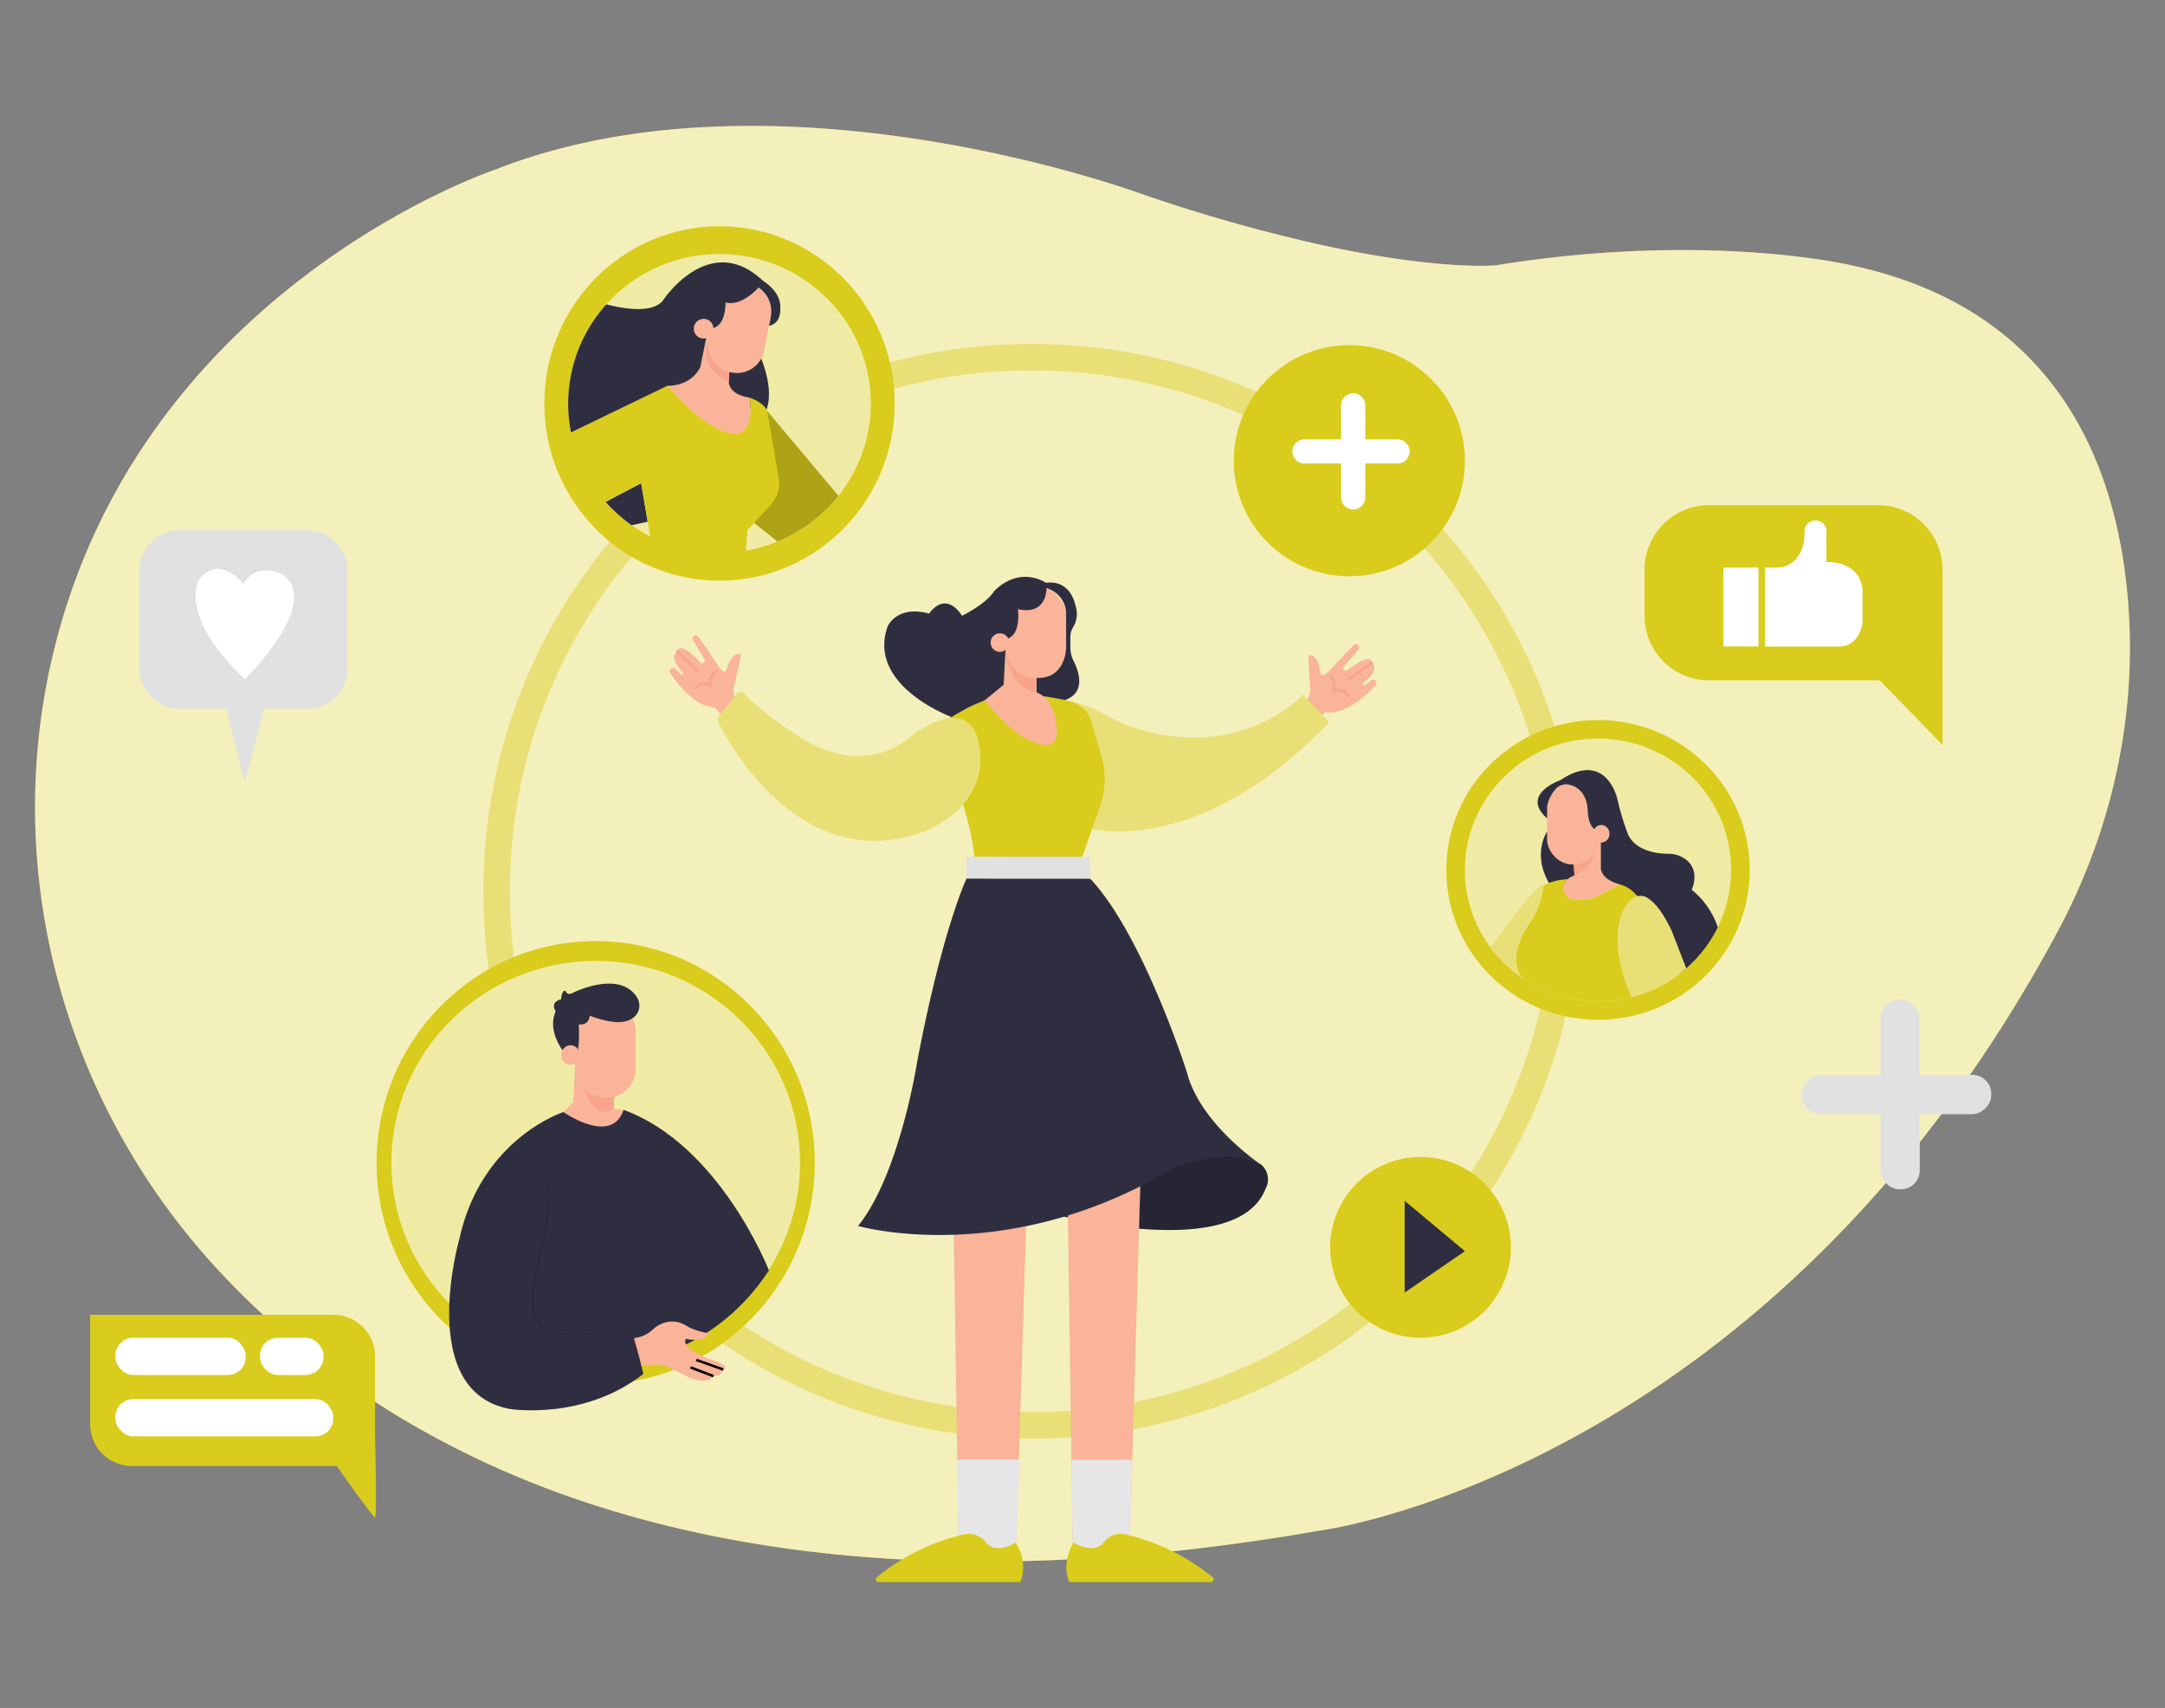 <!DOCTYPE svg PUBLIC "-//W3C//DTD SVG 1.1//EN" "http://www.w3.org/Graphics/SVG/1.1/DTD/svg11.dtd">
<svg xmlns="http://www.w3.org/2000/svg" width="865.76" height="682.89" viewBox="0 0 865.76 682.89">
<rect x="0" y="0" width="865.76" height="682.89" fill="#808080" stroke="none"/>
<defs>
<style xmlns="http://www.w3.org/1999/xhtml">*, ::after, ::before { box-sizing: border-box; }
img, svg { vertical-align: middle; }
</style>
<style xmlns="http://www.w3.org/1999/xhtml">*, body, html { -webkit-font-smoothing: antialiased; }
img, svg { max-width: 100%; }
</style>
</defs>
<path d="M822.84,372.45C707.14,588.16,528.72,611.81,528.72,611.81a844.23,844.23,0,0,1-86.83,10.82c-1.85.13-3.69.26-5.54.36-185,11.63-290.61-52-349.25-115.38C26.59,442.22.84,351.34,20.54,264.45,54.23,115.89,197.62,68,197.62,68c31-12.29,64.54-17.1,96.88-17.6C380.33,49,457.78,78,457.78,78a667.63,667.63,0,0,0,69.59,19.72c48,10.57,70.72,8.38,70.72,8.38,84.24-13.68,141.76-.12,141.76-.12,81.95,17.3,106.29,78.76,111,132.93C854.91,285.12,844.78,331.55,822.84,372.45Z" fill="#d9cc1c" data-primary="true"/>
<g opacity="0.7">
<path d="M822.83,372.45C719.54,565,566.23,604.54,534.57,610.79c-3.8.75-5.85,1-5.85,1q-11.34,2-22.34,3.65l-.8.11q-33.3,5-63.69,7.06c-1.84.14-3.7.26-5.54.35q-19.58,1.24-38,1.37h-.83q-17.24.12-33.46-.66C314.6,621.35,272,613.08,235.28,601a369.61,369.61,0,0,1-71.48-32c-.33-.17-.65-.37-1-.58-2.76-1.61-5.51-3.29-8.19-5a331.59,331.59,0,0,1-67.53-55.8C26.59,442.22.84,351.33,20.53,264.45,54.23,115.9,197.61,68,197.61,68c31-12.28,64.54-17.1,96.9-17.6C380.34,49,457.77,78,457.77,78a665.93,665.93,0,0,0,69.6,19.72c48,10.57,70.72,8.38,70.72,8.38,84.24-13.68,141.77-.12,141.77-.12,81.94,17.3,106.28,78.75,111,132.93C854.9,285.13,844.78,331.54,822.83,372.45Z" fill="#fff"/>
</g>
<path d="M751,202H683.39a25.75,25.75,0,0,0-25.75,25.75v18.59A25.75,25.75,0,0,0,683.39,272h68.28l25.12,25.84V227.7A25.75,25.75,0,0,0,751,202Z" fill="#d9cc1c" data-primary="true"/>
<path d="M122.71,212H72.05a16.28,16.28,0,0,0-16.28,16.28v38.83a16.28,16.28,0,0,0,16.28,16.29H90.58l7.24,29.35,7.8-29.35h17.09A16.29,16.29,0,0,0,139,267.14V228.31A16.28,16.28,0,0,0,122.71,212Z" fill="#e1e1e2"/>
<path d="M412.56,137.56c-121.09,0-219.25,98-219.25,218.8s98.16,218.81,219.25,218.81,219.24-98,219.24-218.81S533.64,137.56,412.56,137.56Zm0,427.11c-115.28,0-208.73-93.26-208.73-208.31s93.45-208.31,208.73-208.31,208.73,93.26,208.73,208.31S527.83,564.67,412.56,564.67Z" fill="#d9cc1c" data-primary="true"/>
<g opacity="0.4">
<path d="M412.56,137.56c-121.09,0-219.25,98-219.25,218.8s98.16,218.81,219.25,218.81,219.24-98,219.24-218.81S533.64,137.56,412.56,137.56Zm0,427.11c-115.28,0-208.73-93.26-208.73-208.31s93.45-208.31,208.73-208.31,208.73,93.26,208.73,208.31S527.83,564.67,412.56,564.67Z" fill="#fff"/>
</g>
<ellipse cx="238.21" cy="464.89" rx="87.61" ry="88.61" fill="#d9cc1c" data-primary="true"/>
<g opacity="0.6">
<ellipse cx="238.21" cy="464.89" rx="81.7" ry="80.69" fill="#fff"/>
</g>
<path d="M225.29,444.63s-32.85,10.51-41.61,50.81c0,0-17.52,60.89,20.15,67.9,0,0,29.35,4.82,53.44-14l-1.35-5.6s30.82-4,51.57-35.79c0,0-19.56-50.16-58.11-64.18l-8.76,3.07Z" fill="#2f2e41" data-secondary="true"/>
<ellipse cx="287.71" cy="161.32" rx="70.05" ry="70.85" fill="#d9cc1c" data-primary="true"/>
<g opacity="0.6">
<path d="M348.22,161.32a59,59,0,0,1-12.94,36.92,60.88,60.88,0,0,1-93.11,2.41,59.19,59.19,0,0,1,.3-79,60.66,60.66,0,0,1,45.24-20.08C321.13,101.57,348.22,128.32,348.22,161.32Z" fill="#fff"/>
</g>
<path d="M303.26,140.62s7.45,15.34,2.63,24.53l-12.7-3.94-8.32-11Z" fill="#2f2e41" data-secondary="true"/>
<ellipse cx="639.03" cy="347.82" rx="60.67" ry="59.92" fill="#d9cc1c" data-primary="true"/>
<g opacity="0.6">
<path d="M692.25,347.82a51.86,51.86,0,0,1-5.31,22.91,52.71,52.71,0,0,1-12.64,16.45c-.77.68-1.56,1.33-2.37,2h0a53.29,53.29,0,0,1-19.42,9.54,54.25,54.25,0,0,1-13.46,1.7A53.39,53.39,0,0,1,610.14,392c-.37-.23-.74-.47-1.1-.72a53.07,53.07,0,0,1-13-12.42,51.9,51.9,0,0,1-10.25-31c0-29,23.83-52.57,53.23-52.57S692.25,318.79,692.25,347.82Z" fill="#fff"/>
</g>
<path d="M618.94,332.09s-6.85,9.16,1,21.86l16.21-.44-3.94-14Z" fill="#2f2e41" data-secondary="true"/>
<path d="M521,281.24l1.38-1.38a5.38,5.38,0,0,0,1.56-4.08l-.71-13.06a.71.71,0,0,1,.85-.73c1.21.24,3.32,1.47,3.93,7,0,0,.44,3.07,4.38-1.75l8.93-9.33a1.28,1.28,0,0,1,1.59-.22h0a1.29,1.29,0,0,1,.32,1.95l-5.85,6.88a1,1,0,0,0,.06,1.39h0a1,1,0,0,0,1.35.08c2.3-1.78,9.44-7,9.81-2.94,0,0,3.75,2.5-3.38,7.91a.61.61,0,0,0-.07.91h0a.61.61,0,0,0,.81,0l2.3-1.79a1.36,1.36,0,0,1,2,.37h0a1.37,1.37,0,0,1-.18,1.64c-2.6,2.78-12,12.12-19.89,10.62l-4.82,4.38Z" fill="#f9b499"/>
<path d="M539.37,272.1a.5.5,0,0,1-.29-.91l9.2-6.57a.5.5,0,0,1,.7.12.51.51,0,0,1-.12.7l-9.2,6.57A.52.52,0,0,1,539.37,272.1Z" fill="#f7a48b"/>
<path d="M538.93,278.67a.48.48,0,0,1-.42-.24,3.84,3.84,0,0,0-5-1.56.49.49,0,0,1-.55-.08.5.5,0,0,1-.15-.53,5.12,5.12,0,0,0-1.16-5.59.49.49,0,0,1-.06-.7.49.49,0,0,1,.7-.07,6,6,0,0,1,1.72,5.75,4.7,4.7,0,0,1,5.4,2.26.5.5,0,0,1-.16.68A.45.45,0,0,1,538.93,278.67Z" fill="#f7a48b"/>
<path d="M436.65,331.33S479.8,343,531.49,288.68L521,277.73s-20.18,22.88-57.61,15.86a74.26,74.26,0,0,1-21.8-7.91A46.83,46.83,0,0,0,429,280.79Z" fill="#d9cc1c" data-primary="true"/>
<g opacity="0.4">
<path d="M436.65,331.33S479.8,343,531.49,288.68L521,277.73s-20.18,22.88-57.61,15.86a74.26,74.26,0,0,1-21.8-7.91A46.83,46.83,0,0,0,429,280.79Z" fill="#fff"/>
</g>
<path d="M393.94,279.92s-14.89,5.7-19.27,11.39c0,0,14,35.05,14.89,51.25l42.93.88,7.39-21a32.91,32.91,0,0,0,.49-20.37l-4.16-14a11,11,0,0,0-7.24-7.32,61.16,61.16,0,0,0-12.1-2.4Z" fill="#d9cc1c" data-primary="true"/>
<path d="M418.91,297.88c-12.27,0-25-18-25-18l7.45-6.13.79-15.1,12.35,8.09V271h0l0,5.86a10.35,10.35,0,0,1,2.73,1.56c5.15,4.1,5.15,12,5.15,12C423.73,297.44,418.91,297.88,418.91,297.88Z" fill="#f9b499"/>
<path d="M295.45,280.91l-1.13-1.58a5.38,5.38,0,0,1-.87-4.28l2.83-12.77a.7.7,0,0,0-.71-.86c-1.24,0-3.52.91-5,6.24,0,0-.94,3-4-2.44l-7.28-10.66a1.29,1.29,0,0,0-1.54-.48h0a1.3,1.3,0,0,0-.63,1.87l4.64,7.74a1,1,0,0,1-.28,1.36h0a1,1,0,0,1-1.35-.13c-2-2.14-8.17-8.44-9.19-4.51,0,0-4.11,1.85,2.05,8.35a.61.61,0,0,1-.09.91h0a.6.6,0,0,1-.8-.08l-2-2.14a1.35,1.35,0,0,0-2,0h0a1.35,1.35,0,0,0-.1,1.64c2.12,3.17,9.9,13.92,17.89,13.73l4,5.11Z" fill="#f9b499"/>
<path d="M278.88,268.89a.47.47,0,0,1-.35-.14l-8-8a.5.5,0,0,1,0-.71.5.5,0,0,1,.7,0l8,8a.5.5,0,0,1,0,.71A.46.46,0,0,1,278.88,268.89Z" fill="#f7a48b"/>
<path d="M278.24,275.45a.46.46,0,0,1-.33-.13.49.49,0,0,1-.05-.7,4.72,4.72,0,0,1,5.69-1.35,6,6,0,0,1,2.64-5.39.5.5,0,0,1,.68.18.51.51,0,0,1-.17.69h0a5.09,5.09,0,0,0-2.06,5.32.51.51,0,0,1-.24.51.52.52,0,0,1-.55,0,3.85,3.85,0,0,0-5.24.72A.5.5,0,0,1,278.24,275.45Z" fill="#f7a48b"/>
<rect x="386.49" y="342.56" width="49.5" height="8.76" fill="#e1e1e2"/>
<path d="M423.38,485.9s71.31,18.74,82.7-10.61a7.8,7.8,0,0,0-1.75-9.64s-16.27-9.82-36.39,1.22C467.94,466.87,445.82,479.86,423.38,485.9Z" fill="#2f2e41" data-secondary="true"/>
<g opacity="0.2">
<path d="M423.38,485.9s71.31,18.74,82.7-10.61a7.8,7.8,0,0,0-1.75-9.64s-16.27-9.82-36.39,1.22C467.94,466.87,445.82,479.86,423.38,485.9Z"/>
</g>
<polygon points="406.2 622.48 383.43 622.48 381.24 482.74 410.58 482.3 406.2 622.48" fill="#f9b499"/>
<polygon points="456.14 469.38 452.8 583.71 451.76 618.97 428.98 618.97 428.47 583.71 426.79 469.85 456.14 469.38" fill="#f9b499"/>
<polygon points="382.63 583.58 407.82 583.58 406.2 622.48 383.43 622.48 382.63 583.58" fill="#e6e6e6"/>
<circle cx="539.59" cy="184.21" r="46.21" fill="#d9cc1c" data-primary="true"/>
<path d="M558.64,175.67h-12.7V162.09a4.82,4.82,0,0,0-9.64,0v13.58H521.85a4.82,4.82,0,1,0,0,9.63H536.3v13.58a4.82,4.82,0,0,0,9.64,0V185.3h12.7a4.82,4.82,0,1,0,0-9.63Z" fill="#fff"/>
<rect x="751.96" y="399.73" width="15.73" height="75.78" rx="7.55" fill="#e1e1e2"/>
<rect x="750.53" y="399.73" width="15.73" height="75.78" rx="7.55" transform="translate(1196.01 -320.77) rotate(90)" fill="#e1e1e2"/>
<path d="M294.5,173.48c-12.27,0-27.59-19.28-27.59-19.28,10.51-.43,13.14-7.44,13.14-7.44l2.33-11.48.76.12,8.73,10-.43,7c0,5.7,8.32,6.57,8.32,6.57C302,172.16,295.38,173.48,294.5,173.48Z" fill="#f9b499"/>
<path d="M291.87,145.44l-.43,7s-12.21-3.88-8.3-17Z" fill="#f7a48b"/>
<path d="M335.28,198.24a60.58,60.58,0,0,1-24.35,18.28l-11.17-8.88-1.31-30.22,8.32-13.14Z" fill="#d9cc1c" data-primary="true"/>
<g opacity="0.2">
<path d="M335.28,198.24a60.58,60.58,0,0,1-24.35,18.28l-11.17-8.88-1.31-30.22,8.32-13.14Z"/>
</g>
<path d="M259,208.61,252.61,210a60.23,60.23,0,0,1-10.44-9.34l14.22-7.46Z" fill="#2f2e41" data-secondary="true"/>
<path d="M230.11,423.16l-.88,17.53-3.94,3.94s19.28,13.58,24.09-.88l-3.94-.44v-9.63Z" fill="#f9b499"/>
<path d="M245.44,433.68v9.63s-8.32,6.57-12.7-10.95Z" fill="#f7a48b"/>
<path d="M253.42,535a12.66,12.66,0,0,0,7.35-3.16s6.27-6.78,14.46-1.31A27.58,27.58,0,0,0,283,533a.53.53,0,0,1,.29.91c-1.13,1-3.77,2.58-8.94,1.36,0,0-3.06,3.07,8.76,7.89,0,0,9.64,2.63,6.14,4.38,0,0-.44,2.63-3.95,2.63,0,0-1.31,3.5-9.2.87,0,0-3.86-1.93-7.86-4a12.32,12.32,0,0,0-6.66-1.39l-5,.4Z" fill="#f9b499"/>
<rect x="280.2" y="543.52" width="1" height="9.84" transform="translate(-331.74 615.49) rotate(-69.14)"/>
<rect x="283.35" y="539.91" width="1" height="11.46" transform="translate(-325.42 629.82) rotate(-70.38)"/>
<circle cx="568.06" cy="498.73" r="36.14" fill="#d9cc1c" data-primary="true"/>
<polygon points="561.71 480.11 561.71 516.81 585.8 500.26 561.71 480.11" fill="#2f2e41" data-secondary="true"/>
<rect x="689.18" y="226.92" width="14.02" height="31.54" fill="#fff"/>
<path d="M705.83,226.92h4.59a10.45,10.45,0,0,0,9.15-5.33c.11-.2.22-.4.32-.61a16.87,16.87,0,0,0,1.71-7.52v-1a4.38,4.38,0,0,1,4.38-4.38h0a4.38,4.38,0,0,1,4.38,4.38v12.27s13.14-.88,14.45,11v13.14s-.87,9.64-9.63,9.64H705.83Z" fill="#fff"/>
<path d="M150,574.37v-32a16.67,16.67,0,0,0-16.68-16.67H36.06v43.77a16.67,16.67,0,0,0,16.67,16.68h81.91c5.07,7.16,14.66,20.59,15.31,20.59C150.82,606.71,150,574.37,150,574.37Z" fill="#d9cc1c" data-primary="true"/>
<rect x="46.13" y="534.87" width="52.13" height="14.89" rx="7.15" fill="#fff"/>
<rect x="103.95" y="534.87" width="25.41" height="14.89" rx="7.15" fill="#fff"/>
<rect x="46.13" y="559.4" width="87.17" height="14.89" rx="7.15" fill="#fff"/>
<path d="M97.38,233.49s-9.2-11.83-17.52-2.19c0,0-9.64,14,18,40.3,0,0,31.54-30.66,14.89-42.05C112.71,229.55,102.64,224.29,97.38,233.49Z" fill="#fff"/>
<polygon points="402.02 258.58 402.18 258.69 401.39 273.79 402.02 258.58" fill="#f9b499"/>
<path d="M414.53,271v5.85l0-5.86Z" fill="#f9b499"/>
<path d="M402,258.58l12.51,8.2v10.08S402.65,275.35,402,258.58Z" fill="#f7a48b"/>
<rect x="402.26" y="234.37" width="24.09" height="36.8" rx="11.57" fill="#f9b499"/>
<path d="M425.89,279.89s-5.7-1.17-8.63-1.47a10.35,10.35,0,0,0-2.73-1.56l0-5.86h0c.54.06,8.19.86,11-7.57a16.1,16.1,0,0,0,.79-5.11V245.54s.5-7.54-7.85-10.46c0,0,.41,11.11-11.42,8.48,0,0,1.5,10.71-4.73,11.92l-.17,3.21-.79,15.1-7.45,6.13c-2.41,1.1-5.2,2.1-8.1,3.73-1.77,1-3.85,2.06-5.26,3.06,0,0-33.95-12.48-25.63-36.14,0,0,3.51-8.76,16.65-5.25,0,0,6.13-9.64,13.14.87,0,0,9.2-4.38,12.7-9.63,0,0,8.76-10.52,21-3.51,0,0,9.2-2.19,11.83,9.64a10.15,10.15,0,0,1-1.2,8.24,7,7,0,0,0-1,3.65v4.36a11.78,11.78,0,0,0,1.25,5.27C431.39,268.31,434.41,276.91,425.89,279.89Z" fill="#2f2e41" data-secondary="true"/>
<circle cx="399.85" cy="256.93" r="3.72" fill="#f9b499"/>
<path d="M294.67,277.49l-6.81,8.36a3.06,3.06,0,0,0-.36,3.33c5.22,10.23,33.36,59.89,80.59,43.75,0,0,28.92-9.2,23.22-36.36,0,0-2.37-18.18-24-4.24a52.79,52.79,0,0,0-4.6,3.38c-4.11,3.32-20.39,14-44.1-1.77,0,0-14.14-8.93-20.82-16.5A2,2,0,0,0,294.67,277.49Z" fill="#d9cc1c" data-primary="true"/>
<g opacity="0.4">
<path d="M294.67,277.49l-6.81,8.36a3.06,3.06,0,0,0-.36,3.33c5.22,10.23,33.36,59.89,80.59,43.75,0,0,28.92-9.2,23.22-36.36,0,0-2.37-18.18-24-4.24a52.79,52.79,0,0,0-4.6,3.38c-4.11,3.32-20.39,14-44.1-1.77,0,0-14.14-8.93-20.82-16.5A2,2,0,0,0,294.67,277.49Z" fill="#fff"/>
</g>
<path d="M386.49,351.32s-9.63,20.15-19.71,73.16c0,0-7,45.12-23.65,65.7,0,0,58.49,16.82,124.37-22.15a22.4,22.4,0,0,1,4.49-2c5.67-1.82,20.56-6.74,32.34-.35,0,0-24.53-16.2-29.79-37.23,0,0-17.52-54.76-38.55-77.1Z" fill="#2f2e41" data-secondary="true"/>
<path d="M351.28,632.55H408s3.5-7-1.76-15.77c0,0-8.32,5.26-12.26-.44,0,0-3.74-4.94-10.85-2.25a85.13,85.13,0,0,0-32.49,16.56A1.07,1.07,0,0,0,351.28,632.55Z" fill="#d9cc1c" data-primary="true"/>
<polygon points="452.8 583.71 451.76 618.97 428.98 618.97 428.47 583.71 452.8 583.71" fill="#e6e6e6"/>
<path d="M484.25,632.55H427.57s-3.5-7,1.75-15.77c0,0,8.33,5.26,12.27-.44,0,0,3.74-4.94,10.85-2.25a85.13,85.13,0,0,1,32.49,16.56A1.07,1.07,0,0,1,484.25,632.55Z" fill="#d9cc1c" data-primary="true"/>
<path d="M647.57,353.51a89.21,89.21,0,0,1-8.34,4.52,17.5,17.5,0,0,1-7.27,1.74,10.41,10.41,0,0,1-4.13-.67,4.46,4.46,0,0,1-.87-7.65,10.1,10.1,0,0,1,2.65-1.44l-.44-6.13,11-8.83,0,11.89c0,4.67,7,6.46,7.43,6.57Z" fill="#f9b499"/>
<path d="M629.17,343.88l.44,6.13s7.31-3.18,8.26-9.69Z" fill="#f7a48b"/>
<path d="M619.1,377.17l-9,14.8-.1.17-.48-.31c-.18-.19-.36-.39-.52-.58a53.07,53.07,0,0,1-13-12.42l10.78-14.36c8.76-11.39,10.51-10.52,10.51-10.52Z" fill="#d9cc1c" data-primary="true"/>
<g opacity="0.4">
<path d="M619.1,377.17l-9,14.8-.1.17-.48-.31c-.18-.19-.36-.39-.52-.58a53.07,53.07,0,0,1-13-12.42l10.78-14.36c8.76-11.39,10.51-10.52,10.51-10.52Z" fill="#fff"/>
</g>
<rect x="618.66" y="311.9" width="20.59" height="33.73" rx="9.89" fill="#f9b499"/>
<path d="M686.94,370.73a52.71,52.71,0,0,1-12.64,16.45c-.77.68-1.56,1.33-2.37,2h0L652,360l-.05-.07-4.34-6.37c-7.89-2.19-7.45-6.57-7.45-6.57V332.05c-5.26.88-5.26-8.32-5.26-8.32-.55-7.16-4.54-9.36-7.42-10a5.6,5.6,0,0,0-5.25,1.6,14.76,14.76,0,0,0-3.25,5.73,7.26,7.26,0,0,0-.29,2l0,4.18c-11-9.67,5.28-15.3,5.28-15.3,18.4-12.27,22.78,7.45,22.78,7.45a103.65,103.65,0,0,0,4.38,14.45c3.35,6.7,12.09,7.51,16,7.52a11.61,11.61,0,0,1,6.36,1.83c6.9,4.51,3,12.55,3,12.55A32.84,32.84,0,0,1,686.94,370.73Z" fill="#2f2e41" data-secondary="true"/>
<ellipse cx="640.34" cy="333.36" rx="3.29" ry="3.5" fill="#f9b499"/>
<path d="M652.42,398.52l.07.17a54.25,54.25,0,0,1-13.46,1.7A53.39,53.39,0,0,1,610.14,392l-.1.17-.48-.31c-.18-.19-.36-.39-.52-.58-7.66-9,3.48-23.28,3.48-23.28,4-6.13,4.82-14,4.82-14,3.51-2.19,9.62-2.5,9.62-2.5a4.46,4.46,0,0,0,.87,7.65,10.41,10.41,0,0,0,4.13.67,17.5,17.5,0,0,0,7.27-1.74,89.21,89.21,0,0,0,8.34-4.52,13,13,0,0,1,7.66,5.48c-.8.64-2.62.24-3.27,1-3.74,4.18-5,9.62-5.08,15.11v.05c-.07,10.44,4.44,21,5.45,23.21A1.29,1.29,0,0,0,652.42,398.52Z" fill="#d9cc1c" data-primary="true"/>
<path d="M674.3,387.18c-.77.68-1.56,1.33-2.37,2h0a53.29,53.29,0,0,1-19.42,9.54l-.07-.17a1.29,1.29,0,0,1-.09-.2.54.54,0,0,1-.05-.11c0-.08-.07-.16-.11-.25h0c-1.21-2.84-5.23-13-5.28-22.84v-.17c0-5.56,1.27-11,5-15.06l0,0a5.53,5.53,0,0,1,7-.83c2.57,1.66,6,5.34,9.65,13.32Z" fill="#d9cc1c" data-primary="true"/>
<g opacity="0.4">
<path d="M674.3,387.18c-.77.68-1.56,1.33-2.37,2h0a53.29,53.29,0,0,1-19.42,9.54l-.07-.17a1.29,1.29,0,0,1-.09-.2.54.54,0,0,1-.05-.11c0-.08-.07-.16-.11-.25h0c-1.21-2.84-5.23-13-5.28-22.84v-.17c0-5.56,1.27-11,5-15.06l0,0a5.53,5.53,0,0,1,7-.83c2.57,1.66,6,5.34,9.65,13.32Z" fill="#fff"/>
</g>
<path d="M308.25,201.76,298.88,212l-.63,8.8-1.12,4.77-36.36-7-4.38-25.41-17.52,9.2-12.7-28.47,40.74-19.72s15.32,19.28,27.59,19.28c.88,0,7.45-1.32,5.26-14.46,6.13,2.19,7,5.26,7,5.26L311.39,191A12.77,12.77,0,0,1,308.25,201.76Z" fill="#d9cc1c" data-primary="true"/>
<rect x="284.2" y="112.92" width="22.94" height="36.25" rx="11.02" transform="translate(30.43 -53.99) rotate(11)" fill="#f9b499"/>
<path d="M307.57,130.29l.63-3.59s1.82-6.79-4.84-11.76c0,0-6.67,7.72-13.24,6,0,0,.37,10.24-6.17,10.38l-1.57,4-2.33,11.48s-3.07,7.44-13.14,7.44l-38.57,18.66a59.25,59.25,0,0,1,14.13-51.21c6.9,1.79,18.48,3.78,22.68-1.61,0,0,18.4-28,39.87-7.89,0,0,7.44,4.38,7,10.95C312,123.1,312.74,129.14,307.57,130.29Z" fill="#2f2e41" data-secondary="true"/>
<circle cx="281.36" cy="131.42" r="3.94" fill="#f9b499"/>
<rect x="230.11" y="400.39" width="24.09" height="38.55" rx="11.57" fill="#f9b499"/>
<path d="M225.15,420.15s-6.43-7.94-2.93-15.82c0,0-2.62-3.51,2.2-4.82a6.55,6.55,0,0,1,.8-3.06.65.65,0,0,1,1.14.08c.3.72,1,1.4,2.87.35,0,0,18.46-9.23,25.47,1.86a6.08,6.08,0,0,1-.07,6.73c-2,2.8-6.82,5.21-18.83.61,0,0,0,3.94-4.38,3.5,0,0,.66,11-1.2,12.06Z" fill="#2f2e41" data-secondary="true"/>
<ellipse cx="228.14" cy="421.85" rx="3.72" ry="3.94" fill="#f9b499"/>
<path d="M210,456.89a9.69,9.69,0,0,1,4.25,3.09l.57.68.49.74c3.86,6.07,4.18,13.62,4,20.6-.16,8.23-3.19,19.78-4.7,27.94-1.68,6.61-3,17.27,3.52,21.62,3.63,2.25,8.13,1.88,12.17,1l21.33-4,.1,0c0,.08,4.24,15,4.27,15.11l-4.44-15,.11.07-21.32,4.08c-3.78.81-8,1.2-11.62-.59-7.62-4-6.36-15.44-4.5-22.48,0,.08,2.88-13.87,2.86-13.86,2.27-10.19,3.83-25.33-1.82-34.53l-.48-.74-.56-.68a9.72,9.72,0,0,0-4.19-3.14Z" fill="#2f2e41" data-secondary="true"/>
<g opacity="0.2">
<path d="M210,456.89a9.69,9.69,0,0,1,4.25,3.09l.57.68.49.74c3.86,6.07,4.18,13.62,4,20.6-.16,8.23-3.19,19.78-4.7,27.94-1.68,6.61-3,17.27,3.52,21.62,3.63,2.25,8.13,1.88,12.17,1l21.33-4,.1,0c0,.08,4.24,15,4.27,15.11l-4.44-15,.11.07-21.32,4.08c-3.78.81-8,1.2-11.62-.59-7.62-4-6.36-15.44-4.5-22.48,0,.08,2.88-13.87,2.86-13.86,2.27-10.19,3.83-25.33-1.82-34.53l-.48-.74-.56-.68a9.72,9.72,0,0,0-4.19-3.14Z"/>
</g>
</svg>